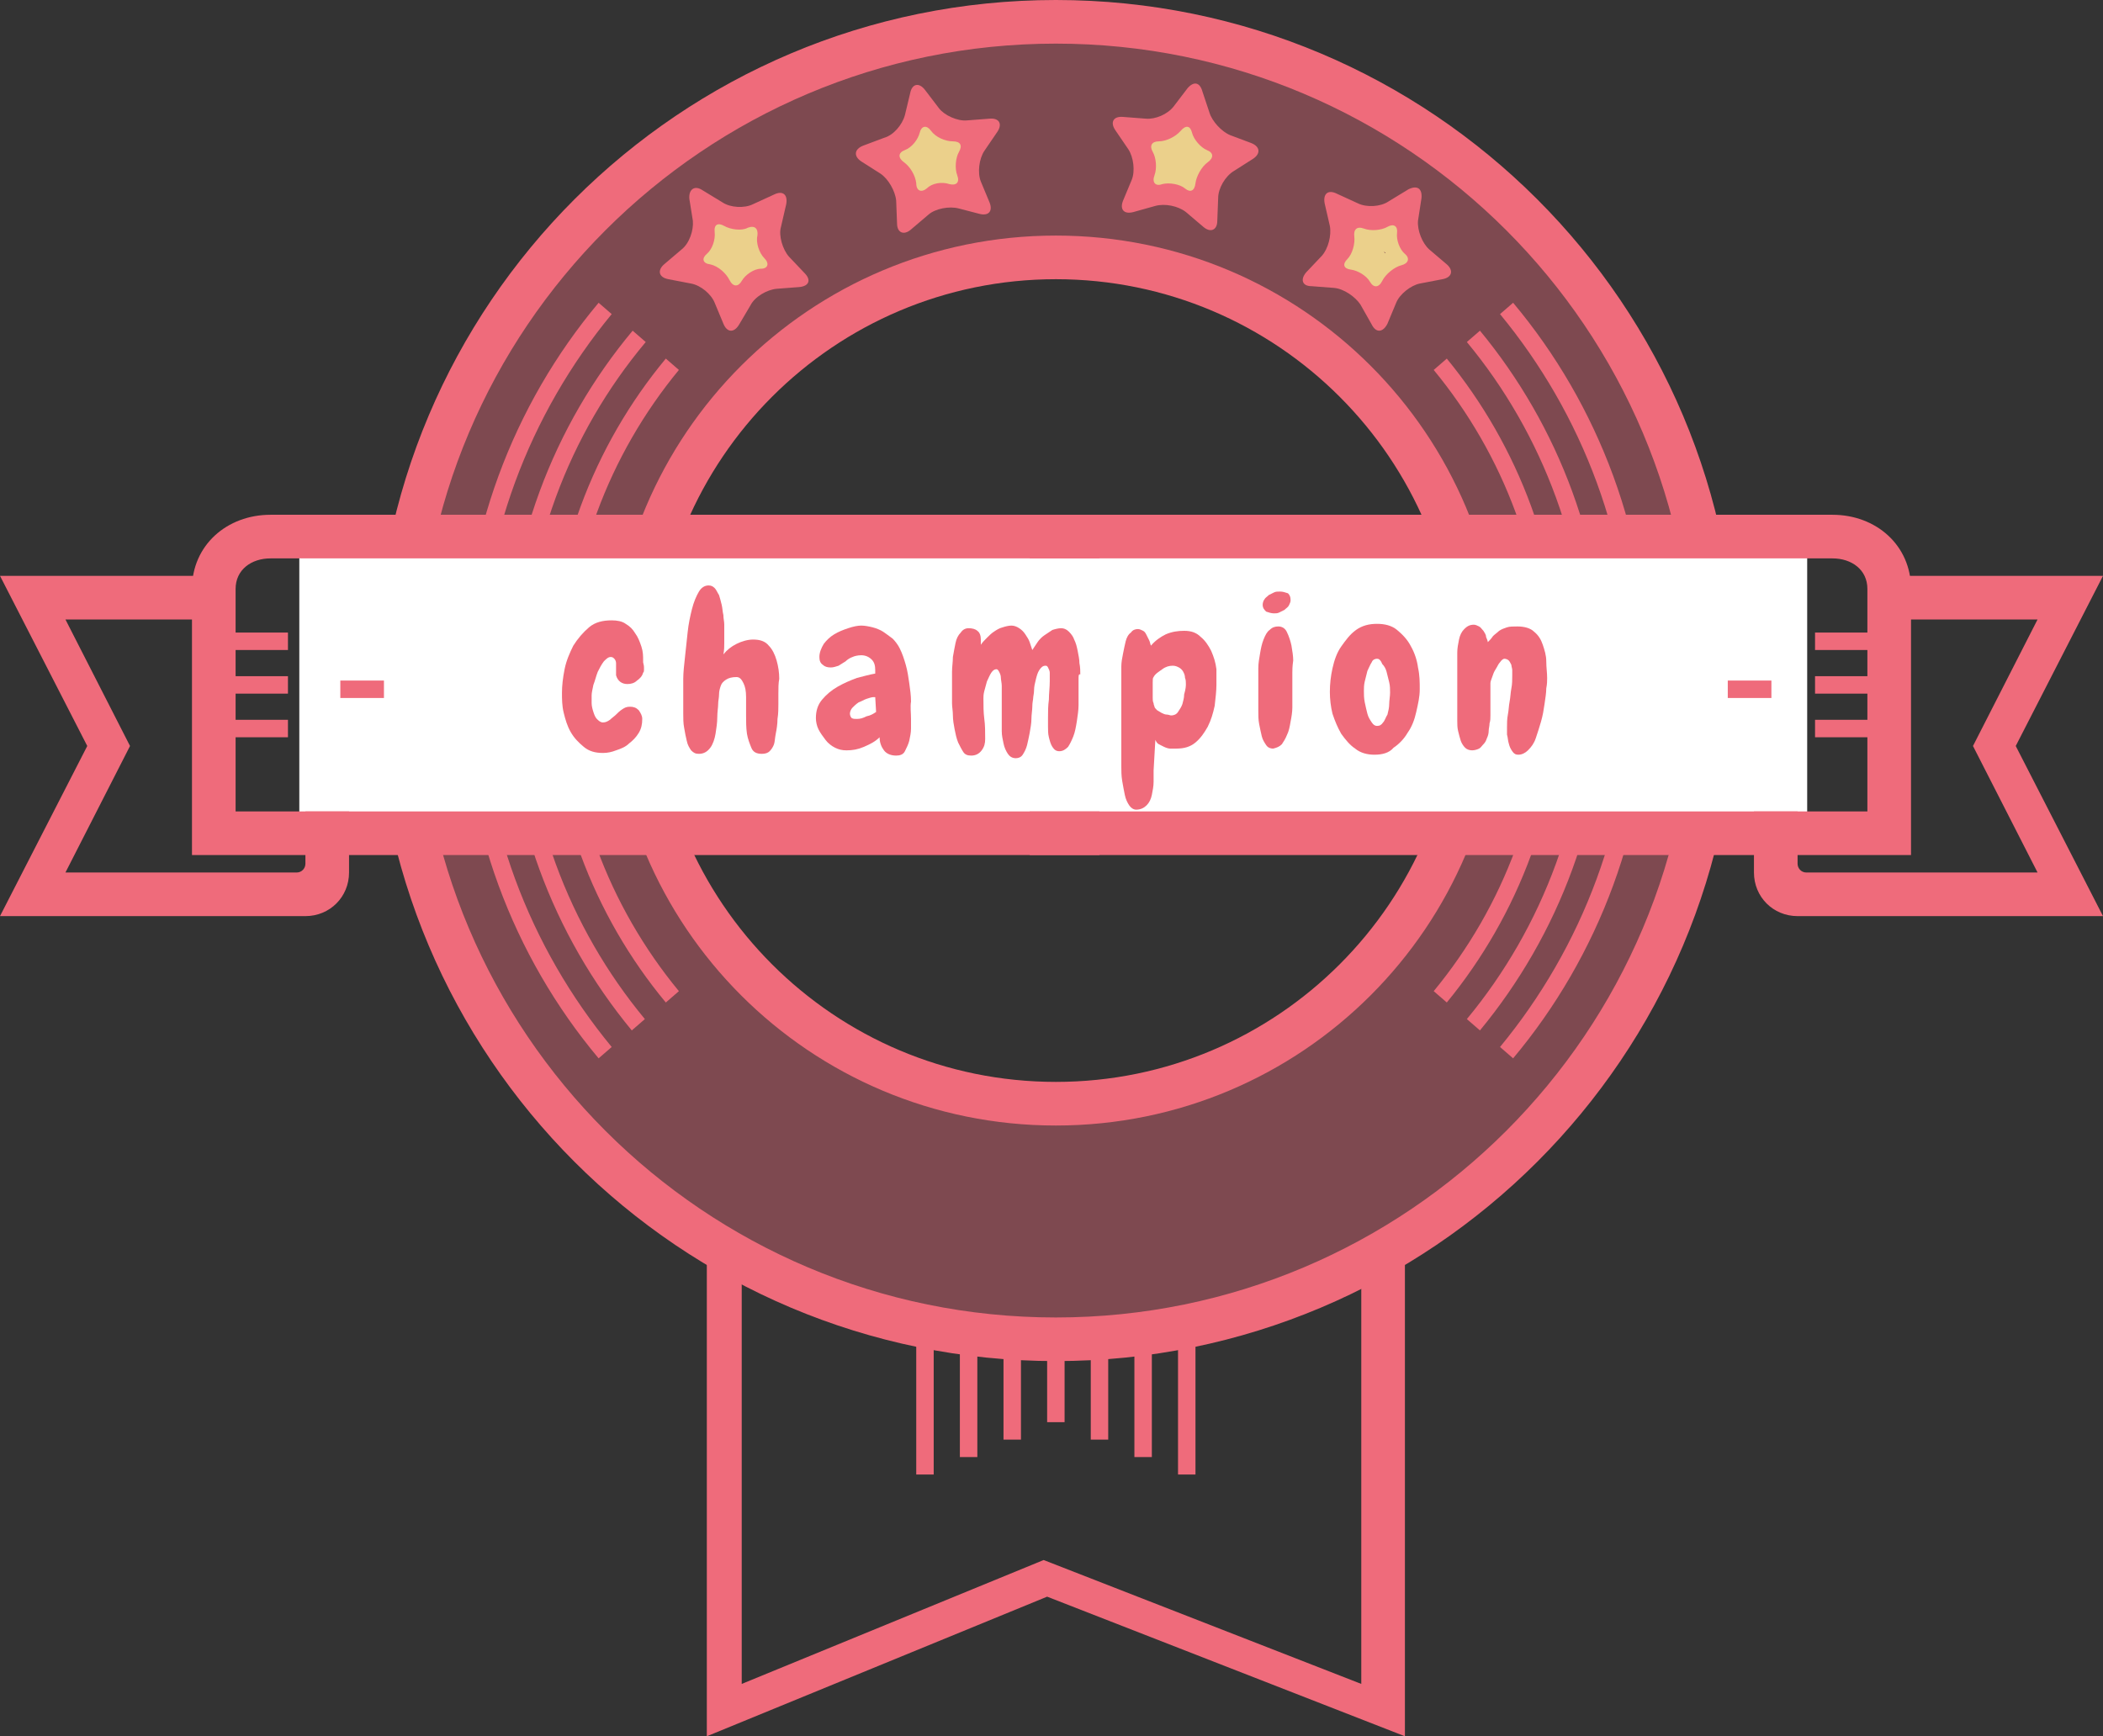 <?xml version="1.0" encoding="utf-8"?>
<!-- Generator: Adobe Illustrator 18.1.1, SVG Export Plug-In . SVG Version: 6.00 Build 0)  -->
<svg version="1.1" xmlns="http://www.w3.org/2000/svg" xmlns:xlink="http://www.w3.org/1999/xlink" x="0px" y="0px"
	 viewBox="0 0 241 199" enable-background="new 0 0 241 199" xml:space="preserve">
<rect x="0" y="0" width="241" height="199" fill="#333333" stroke="none"/>
<g id="Color">
	<path opacity="0.4" fill="#EF6B7B" d="M121.5,1.3c-41.3,0-74.8,34.3-74.8,76.5c0,42.2,33.5,76.5,74.8,76.5
		c41.3,0,74.8-34.3,74.8-76.5C196.3,35.6,162.8,1.3,121.5,1.3z M157.3,66.5c1.3,4.2,0,9.5-1,13.6c-0.5,1.9-1.1,3.9-1.9,5.6
		c1.1,0,2.1,0.2,3.2,0.4c2.1,0.5,3.4,2.5,3.6,4.6c2.4,0.9,4.1,3.7,3.5,6.2c-1.2,4.7-4.1,8.4-7.1,12.1c-2.8,3.5-5.4,7.3-9.2,9.9
		c-3.9,2.6-8.9,4.4-13.2,6.2c-4.5,1.9-8.9,2.6-13.6,1c-0.4-0.1-0.7-0.3-1-0.5c-0.1,0-0.2,0-0.4,0c-9.4-0.6-19.7-2.2-27.2-8.2
		c-6.5-5.2-14.5-12.6-16.2-21c-0.6-2.9,1.4-6.7,4.8-6.3c1,0.1,1.8,0.3,2.6,0.6c0.1-1.8,1-3.6,2.5-4.4c-0.7-1-1.4-2.1-1.9-3.1
		c-2.3-4.2-4.7-10.3-3.5-15.4c0,0,0,0,0-0.1c-0.7-0.4-1.3-1-1.7-1.6c-2.1-1.1-3.4-3.8-2.1-6.8c0.6-1.3,1.2-2.1,2.1-2.8
		c0.6-0.8,1.2-1.7,1.7-2.5c0-0.9,0.2-1.8,0.7-2.8c8.2-14.6,27-21.5,43-21.3c4.6,0.1,9.1,1.1,13.4,2.7c4.4,1.7,7.2,4.1,10.6,7.2
		c5.6,5.2,13.4,11.4,16,18.9c1,3-1.7,6.5-4.8,6.3c-1.1-0.1-2.2-0.1-3.4-0.2C156.8,65.3,157.1,65.9,157.3,66.5z"/>
	<g>
		<g>
			<path fill="#EBD08B" d="M84.7,29.5c0-0.6-0.1-0.9-0.2-1.4c-0.2-0.6-0.8-1.2-1.4-1.1c-0.2,0-0.3,0-0.5,0c-0.9-0.4-1.8-0.1-2.2,0.9
				c-0.1,0.2-0.1,0.3-0.2,0.5c0.8-0.2,1.7-0.4,2.5-0.7c-2.5-2.3-5.7,1.6-3,3.6c1.2,0.9,3,0.4,3.7-0.9c0.3-0.5,0.4-1.2,0.4-1.8
				c0-0.5-0.5-1.6-0.2-2c-0.8,0.1-1.6,0.2-2.4,0.3c1.6,1.9,4.4,1.8,6.2,0.2c-0.9-0.4-1.7-0.7-2.6-1.1c0,0.6-0.6,1.1-0.6,1.7
				c0,0.6,0.1,1.1,0.4,1.6c0.5,0.8,1.8,1,2.2,1.8c0.2-0.7,0.4-1.4,0.5-2.1c-0.1,0-0.2,0.1-0.3,0.1c0.4-0.1,0.8-0.1,1.2-0.2
				c-1.7-0.2-2.9-1.3-4.7-0.5c-1.2,0.5-2.2,1.8-2.1,3.2c0.1,1.3,1.2,2.6,2.6,2.5c1.7-0.1,1.7-1.5,2.3-2.7c0.9-1.7-1.7-3.2-2.6-1.5
				c-0.2,0.4-0.5,0.9-0.5,1.3c-0.3,0.7,0.1,0.7,1.3,0c0.4-0.2,0.8-0.2,1.2-0.1c1.2,0.3,1.9,0.9,3.1,0.3c0.8-0.3,0.9-1.4,0.5-2.1
				c-0.4-0.8-1.1-1.4-1.9-1.8c-0.2-0.1-0.3-0.2-0.5-0.3c0.1,0.4,0.2,0.4,0.4,0c0.3-0.4,0.3-1.1,0.4-1.5c0.1-1.4-1.7-1.9-2.6-1.1
				c-0.6,0.6-1.4,0.4-1.9-0.2c-0.7-0.7-1.9-0.5-2.4,0.3c-0.4,0.6-0.5,1.3-0.5,2.1c0,0.1,0.3,2.9,0,2.7c0.9,0.8,2.1,0.4,2.5-0.7
				c0.1-0.2,0.1-0.3,0.2-0.5c-0.7,0.3-1.5,0.6-2.2,0.9c0.7,0.3,1.2,0.5,2,0.4c-0.5-0.4-1-0.7-1.4-1.1c0,0.2,0.1,0.4,0.1,0.6
				C81.7,31.4,84.7,31.4,84.7,29.5L84.7,29.5z"/>
		</g>
	</g>
	<g>
		<g>
			<path fill="#EBD08B" d="M106.5,19.2C106.4,19.3,106.4,19.3,106.5,19.2c-0.5,0-0.9,0-1.2-0.1c0.1,0.1,0.2,0.1,0.3,0.2
				c-0.2-0.4-0.5-0.9-0.7-1.3c0.8-0.5,1-0.9,0.4-1c-0.2-0.1-0.5-0.2-0.7-0.3c-0.5-0.2-0.9-0.3-1.4-0.5c-0.3,1-0.5,1.9-0.8,2.9
				c3,0.6,4.5-1.7,5.4-4.2c-1-0.3-1.9-0.5-2.9-0.8c-0.4,1.3,0.1,2.5,1.2,3.3c1.2,0.9,2.7,0.6,4.1,0.3c-0.6-0.6-1.2-1.2-1.8-1.8
				c-0.3,1.3-1.1,2.2-0.7,3.7c0.3,1.2,1.1,2.2,2.2,2.8c1.4,0.7,3.2-1.2,1.8-2.4c-1.2-0.9-2.4-1.8-3.9-1.6c-0.6,0.1-1.1,0.3-1.6,0.7
				c-0.5,0.4-0.8,1.2-1.4,1.5c0.7,0.3,1.5,0.6,2.2,0.9c-0.2-0.9-0.4-1.8-0.7-2.7c-0.5-1.9-3.4-1.1-2.9,0.8c0.2,0.9,0.4,1.8,0.7,2.7
				c0.2,1,1.4,1.4,2.2,0.9c0.7-0.4,1-0.9,1.5-1.4c0.6-0.7,1.1-0.3,1.8,0.3c0.6-0.8,1.2-1.6,1.8-2.4c-1.5-0.7-0.3-2-0.1-3.1
				c0.2-1.1-0.7-2.1-1.8-1.8c0,0-1.6,0.4-1.6,0.2c0.5-1.9-2.3-2.6-2.9-0.8c-0.2,0.7-0.7,2.3-1.7,2.1c-1.9-0.4-2.6,2.2-0.8,2.9
				c1.6,0.6,5,2.2,5.5-0.7c0.1-0.9-0.5-1.9-1.4-2.1c-1.1-0.3-2,0.4-2.5,1.3C102.9,19.4,105.5,20.9,106.5,19.2L106.5,19.2z"/>
		</g>
	</g>
	<g>
		<g>
			<path fill="#EBD08B" d="M135.2,16.4c-0.9-0.4-1.7-0.8-2.6-1.2c-1.7-0.8-3.2,1.6-1.5,2.6c0.9,0.6,2,0.6,3,0.1
				c0.5-0.2,0.9-0.6,1.2-1c0.2-0.2,0.3-0.4,0.5-0.6c0.4-0.4,0.3-0.5-0.3-0.2c-0.3-0.2-0.6-0.5-0.9-0.7c0.2,0.3,0.2,0.9,0.3,1.2
				c0.2,0.4,0.4,0.8,0.8,1.1c0.7,0.8,1.5,1.2,2.5,1.5c-0.2-0.8-0.4-1.7-0.7-2.5c-1.1,1.4-1.8,2.9-2.3,4.6c1,0,1.9,0,2.9,0
				c-0.4-1-1.1-1.7-2.2-2c-1.3-0.3-2.5,0.3-3.8,0.3c0.5,0.6,1,1.3,1.4,1.9c0.4-1,0.8-1.9,1.4-2.7c-0.9,0-1.7,0-2.6,0
				c1.5,2.7,4.3,2.4,5.6-0.2c0.9-1.7-1.7-3.2-2.6-1.5c-0.1,0.3-0.2,0.5-0.4,0.7c0.3-0.1,0.3-0.3,0-0.5c-0.5-1-2-0.9-2.6,0
				c-0.7,1.1-1.2,2.3-1.7,3.5c-0.3,0.9,0.5,1.9,1.4,1.9c0.5,0,3.1-0.5,3.1-0.5c0.6,1.3,2.4,1.5,2.9,0c0.4-1.2,0.7-2.3,1.5-3.3
				c0.7-0.8,0.5-2.2-0.7-2.5c-1.8-0.5-1.1-2.5-2.7-3.2c-0.8-0.3-1.5-0.1-2.1,0.4c-0.3,0.2-1.3,1.8-1.6,1.6c-0.5,0.9-1,1.7-1.5,2.6
				c0.9,0.4,1.7,0.8,2.6,1.2C135.5,19.8,137,17.3,135.2,16.4L135.2,16.4z"/>
		</g>
	</g>
	<g>
		<g>
			<path fill="#EBD08B" d="M158.7,29c-0.7-1.1-1.6-2.1-1.8-3.5c-0.9,0.4-1.8,0.8-2.7,1.2c0.8,1.2,1.8,2.3,3.3,2.3
				c0.7,0,1.3-0.2,1.8-0.6c0.3-0.3,0.8-1.2,1.2-1.3c1.8-0.6,1.1-3.5-0.8-2.9c-0.9,0.3-1.8,0.5-2.7,0.8c-1.1,0.3-1.6,2.2-0.4,2.7
				c1.5,0.7,2.8,1.6,3.9,2.8c0.2-0.8,0.4-1.7,0.7-2.5c-1.1,0.3-2.3,0.7-3.2,1.6c-0.3,0.4-0.6,0.8-0.8,1.2c-0.1,0.2-0.5,1.4-0.2,1
				c0.7,0,1.4,0,2.1,0c-1.3-1.6-3-2.6-5.1-3c0.2,0.8,0.4,1.7,0.7,2.5c1.1-1.1,1.8-2.4,2.2-3.9c0.5-1.9-2.4-2.7-2.9-0.8
				c-0.3,1-0.7,1.8-1.4,2.5c-0.7,0.8-0.5,2.3,0.7,2.5c1.6,0.3,2.7,1,3.7,2.3c0.5,0.6,1.6,0.6,2.1,0c0.5-0.6,0.5-0.9,0.7-1.6
				c0.3-1,1.2-1.2,2.1-1.5c1.1-0.3,1.4-1.7,0.7-2.5c-1.3-1.4-2.8-2.5-4.5-3.3c-0.1,0.9-0.2,1.8-0.4,2.7c0.9-0.3,1.8-0.5,2.7-0.8
				c-0.3-1-0.5-1.9-0.8-2.9c-0.7,0.2-1.1,0.5-1.6,1c-0.6,0.7-0.7,0.9-1.3,0c-1-1.4-3-0.5-2.7,1.2c0.2,1.6,1.2,2.9,2.1,4.2
				C157.2,32.2,159.8,30.7,158.7,29L158.7,29z"/>
		</g>
	</g>
</g>
<g id="Layer_2">
	<path fill="#EF6B7B" d="M121,0C77.9,0,43,34.9,43,78c0,43.1,34.9,78,78,78c43.1,0,78-34.9,78-78C199,34.9,164.1,0,121,0z M121,151
		c-40.3,0-73-32.7-73-73c0-40.3,32.7-73,73-73c40.3,0,73,32.7,73,73C194,118.3,161.3,151,121,151z"/>
	<path fill="#EF6B7B" d="M121,27c-28.2,0-51,22.8-51,51c0,28.2,22.8,51,51,51c28.2,0,51-22.8,51-51C172,49.8,149.2,27,121,27z
		 M121,124c-25.4,0-46-20.6-46-46c0-25.4,20.6-46,46-46c25.4,0,46,20.6,46,46C167,103.4,146.4,124,121,124z"/>
	<path fill="#EF6B7B" d="M55,78c0-16,5.7-30.6,15.1-42l-1.5-1.3C58.8,46.4,53,61.5,53,78c0,16.5,5.8,31.6,15.6,43.3l1.5-1.3
		C60.7,108.6,55,94,55,78z M173.4,34.7l-1.5,1.3C181.3,47.4,187,62,187,78c0,16-5.7,30.6-15.1,42l1.5,1.3
		C183.2,109.6,189,94.5,189,78C189,61.5,183.2,46.4,173.4,34.7z"/>
	<path fill="#EF6B7B" d="M60,78c0-14.8,5.2-28.3,14-38.8l-1.5-1.3C63.4,48.8,58,62.8,58,78s5.4,29.2,14.4,40.1l1.5-1.3
		C65.2,106.3,60,92.8,60,78z M169.6,37.9l-1.5,1.3C176.8,49.7,182,63.3,182,78s-5.2,28.3-13.9,38.8l1.5,1.3
		c9-10.9,14.4-24.9,14.4-40.1S178.6,48.8,169.6,37.9z"/>
	<path fill="#EF6B7B" d="M65,78c0-13.5,4.8-25.9,12.8-35.6l-1.5-1.3C68,51.1,63,64,63,78c0,14,5,26.9,13.3,36.9l1.5-1.3
		C69.8,103.9,65,91.5,65,78z M165.8,41.1l-1.5,1.3c8,9.7,12.8,22.1,12.8,35.6c0,13.5-4.8,25.9-12.8,35.6l1.5,1.3
		C174,104.9,179,92,179,78C179,64,174,51.1,165.8,41.1z"/>
	<rect x="34.3" y="61.3" fill="#FFFFFF" width="172.8" height="32.8"/>
	<path fill="#EF6B7B" d="M214,93h2.2C215.5,93,214.7,93,214,93z"/>
	<g>
		<path fill="#EF6B7B" d="M73.8,76.5c0,0.1,0,0.2,0,0.3c0,0.1,0,0.2-0.1,0.3c-0.1,0.4-0.4,0.7-0.7,0.9c-0.3,0.3-0.7,0.4-1.1,0.4
			c-0.6,0-1.1-0.3-1.3-1c0-0.1,0-0.2,0-0.3c0-0.1,0-0.2,0-0.3V76c0-0.2-0.1-0.4-0.2-0.5c-0.1-0.1-0.2-0.2-0.4-0.2
			c-0.3,0-0.5,0.2-0.8,0.5c-0.3,0.4-0.5,0.8-0.7,1.2c-0.2,0.5-0.3,1-0.5,1.5c-0.1,0.5-0.2,0.9-0.2,1.2c0,0.2,0,0.5,0,0.9
			c0,0.3,0.1,0.7,0.2,1c0.1,0.3,0.2,0.6,0.4,0.8c0.2,0.2,0.4,0.4,0.7,0.4c0.3,0,0.5-0.1,0.8-0.3c0.2-0.2,0.5-0.4,0.7-0.6
			c0.2-0.2,0.4-0.4,0.7-0.6c0.3-0.2,0.5-0.3,0.9-0.3c0.4,0,0.7,0.1,1,0.4c0.2,0.3,0.4,0.6,0.4,1c0,0.6-0.1,1.1-0.4,1.6
			c-0.3,0.5-0.7,0.9-1.1,1.2c-0.4,0.4-0.9,0.6-1.5,0.8c-0.5,0.2-1,0.3-1.5,0.3c-0.9,0-1.6-0.2-2.2-0.7s-1.1-1-1.5-1.7
			c-0.4-0.7-0.6-1.4-0.8-2.2c-0.2-0.8-0.2-1.6-0.2-2.3c0-0.8,0.1-1.7,0.3-2.7c0.2-1,0.6-1.9,1-2.7c0.5-0.8,1.1-1.5,1.8-2.1
			c0.7-0.6,1.6-0.8,2.6-0.8c0.6,0,1.2,0.1,1.6,0.4c0.5,0.3,0.8,0.6,1.1,1.1c0.3,0.4,0.5,0.9,0.7,1.5c0.2,0.6,0.2,1.1,0.2,1.6
			c0,0.1,0,0.2,0,0.2C73.8,76.3,73.8,76.4,73.8,76.5z"/>
		<path fill="#EF6B7B" d="M89.2,79.5c0,0.3,0,0.7,0,1.2c0,0.5,0,1.1-0.1,1.7c0,0.6-0.1,1.2-0.2,1.7c-0.1,0.5-0.1,0.9-0.2,1.2
			c-0.1,0.3-0.3,0.6-0.5,0.8c-0.2,0.2-0.5,0.3-0.9,0.3c-0.6,0-1-0.2-1.2-0.7s-0.4-1-0.5-1.6c-0.1-0.7-0.1-1.4-0.1-2.1
			c0-0.8,0-1.5,0-2.1c0-0.7-0.1-1.2-0.3-1.6s-0.4-0.7-0.8-0.7c-0.5,0-0.9,0.1-1.2,0.3c-0.3,0.2-0.5,0.4-0.6,0.7
			c-0.1,0.3-0.2,0.6-0.2,1c0,0.4-0.1,0.7-0.1,1.1c0,0.4-0.1,0.9-0.1,1.5c0,0.6-0.1,1.3-0.2,1.9c-0.1,0.6-0.3,1.2-0.6,1.6
			c-0.3,0.4-0.7,0.7-1.3,0.7c-0.4,0-0.6-0.1-0.9-0.4c-0.2-0.3-0.4-0.6-0.5-1.1c-0.1-0.4-0.2-0.9-0.3-1.5c-0.1-0.5-0.1-1.1-0.1-1.6
			c0-0.5,0-1,0-1.4c0-0.4,0-0.7,0-1c0-0.3,0-0.9,0-1.6c0-0.7,0.1-1.6,0.2-2.5c0.1-0.9,0.2-1.9,0.3-2.8c0.1-1,0.3-1.9,0.5-2.7
			c0.2-0.8,0.5-1.5,0.8-2c0.3-0.5,0.7-0.7,1.1-0.7c0.3,0,0.5,0.1,0.7,0.3c0.2,0.2,0.3,0.5,0.5,0.8c0.1,0.3,0.2,0.7,0.3,1.1
			c0.1,0.4,0.1,0.8,0.2,1.2c0,0.4,0.1,0.7,0.1,1.1c0,0.3,0,0.6,0,0.8c0,0.4,0,0.8,0,1.3c0,0.4,0,0.8-0.1,1.3
			c0.4-0.5,0.9-0.9,1.5-1.2c0.6-0.3,1.3-0.5,1.9-0.5c0.8,0,1.4,0.2,1.8,0.7c0.4,0.4,0.7,1,0.9,1.7c0.2,0.7,0.3,1.4,0.3,2.1
			C89.2,78.3,89.2,78.9,89.2,79.5z"/>
		<path fill="#EF6B7B" d="M104.4,82.4c0,0.3,0,0.7,0,1.1c0,0.5-0.1,0.9-0.2,1.4c-0.1,0.4-0.3,0.8-0.5,1.2s-0.6,0.5-1,0.5
			c-0.6,0-1.1-0.2-1.4-0.6c-0.3-0.4-0.5-0.9-0.5-1.5c-0.5,0.5-1.1,0.8-1.8,1.1c-0.7,0.3-1.3,0.4-2,0.4c-0.5,0-0.9-0.1-1.3-0.3
			c-0.4-0.2-0.8-0.5-1.1-0.9c-0.3-0.4-0.6-0.8-0.8-1.2c-0.2-0.4-0.3-0.9-0.3-1.3c0-0.8,0.2-1.5,0.7-2.1c0.5-0.6,1.1-1.1,1.8-1.5
			c0.7-0.4,1.4-0.7,2.2-1c0.8-0.2,1.5-0.4,2.1-0.5c0-0.1,0-0.2,0-0.2c0-0.1,0-0.1,0-0.2c0-0.5-0.1-0.9-0.4-1.2
			c-0.3-0.3-0.7-0.5-1.2-0.5c-0.4,0-0.8,0.1-1,0.2c-0.3,0.1-0.6,0.3-0.8,0.5c-0.3,0.2-0.5,0.3-0.8,0.5c-0.3,0.1-0.6,0.2-0.9,0.2
			c-0.4,0-0.7-0.1-0.9-0.3c-0.3-0.2-0.4-0.5-0.4-0.9c0-0.5,0.2-1,0.5-1.5c0.3-0.4,0.7-0.8,1.2-1.1c0.5-0.3,1-0.5,1.6-0.7
			c0.6-0.2,1.1-0.3,1.5-0.3c0.4,0,0.9,0.1,1.3,0.2c0.4,0.1,0.9,0.3,1.2,0.5s0.7,0.5,1.1,0.8c0.3,0.3,0.6,0.7,0.8,1.1
			c0.3,0.6,0.5,1.2,0.7,1.9c0.2,0.7,0.3,1.4,0.4,2.1s0.2,1.4,0.2,2.1C104.3,81,104.4,81.7,104.4,82.4z M100.4,81.6l-0.1-1.7
			c0,0-0.1,0-0.1,0c0,0-0.1,0-0.1,0c-0.2,0-0.5,0.1-0.8,0.2c-0.3,0.1-0.6,0.3-0.9,0.4c-0.3,0.2-0.5,0.4-0.7,0.6
			c-0.2,0.2-0.3,0.5-0.3,0.7c0,0.2,0.1,0.4,0.2,0.5c0.2,0.1,0.3,0.1,0.6,0.1c0.4,0,0.7-0.1,1.1-0.3C99.8,82,100.1,81.8,100.4,81.6z"
			/>
		<path fill="#EF6B7B" d="M123.6,77.8c0,0.3,0,0.7,0,1.3c0,0.5,0,1.1,0,1.7c0,0.6-0.1,1.2-0.2,1.9c-0.1,0.6-0.2,1.2-0.4,1.7
			c-0.2,0.5-0.4,0.9-0.6,1.2c-0.3,0.3-0.6,0.5-1,0.5c-0.4,0-0.6-0.2-0.8-0.5c-0.2-0.3-0.3-0.7-0.4-1.1c-0.1-0.4-0.1-0.8-0.1-1.2
			c0-0.4,0-0.8,0-1c0-0.7,0-1.4,0.1-2.1c0-0.7,0.1-1.4,0.1-2.1c0-0.1,0-0.2,0-0.4c0-0.2,0-0.4,0-0.6c0-0.2-0.1-0.4-0.2-0.6
			c-0.1-0.2-0.2-0.2-0.3-0.2c-0.3,0-0.5,0.2-0.7,0.5c-0.2,0.3-0.3,0.7-0.4,1.1c-0.1,0.4-0.2,0.8-0.2,1.2c0,0.4-0.1,0.7-0.1,0.9
			c0,0.2-0.1,0.5-0.1,1c0,0.4-0.1,0.9-0.1,1.4c0,0.5-0.1,1-0.2,1.6c-0.1,0.5-0.2,1-0.3,1.4c-0.1,0.4-0.3,0.8-0.5,1.1
			c-0.2,0.3-0.5,0.4-0.8,0.4c-0.4,0-0.7-0.2-0.9-0.5c-0.2-0.3-0.4-0.7-0.5-1.2c-0.1-0.5-0.2-0.9-0.2-1.4c0-0.5,0-0.8,0-1.1
			c0-0.3,0-0.5,0-0.8c0-0.3,0-0.5,0-0.8c0-0.1,0-0.3,0-0.6c0-0.3,0-0.5,0-0.9c0-0.3,0-0.6,0-1c0-0.3-0.1-0.7-0.1-0.9
			c0-0.3-0.1-0.5-0.2-0.7c-0.1-0.2-0.2-0.3-0.3-0.3c-0.2,0-0.4,0.1-0.6,0.4c-0.2,0.3-0.3,0.6-0.5,1c-0.1,0.4-0.2,0.7-0.3,1.1
			c-0.1,0.4-0.1,0.6-0.1,0.8v0.1c0,0.8,0,1.5,0.1,2.3c0.1,0.7,0.1,1.5,0.1,2.3c0,0.5-0.1,0.9-0.4,1.3c-0.3,0.4-0.7,0.6-1.2,0.6
			c-0.4,0-0.7-0.1-0.9-0.4c-0.2-0.3-0.4-0.7-0.6-1.1c-0.2-0.5-0.3-1-0.4-1.5c-0.1-0.5-0.2-1.1-0.2-1.6c0-0.5-0.1-1-0.1-1.4
			c0-0.4,0-0.8,0-1c0-0.2,0-0.6,0-1.1c0-0.5,0-1,0-1.5c0-0.6,0.1-1.1,0.1-1.7c0.1-0.6,0.2-1.1,0.3-1.6c0.1-0.5,0.3-0.9,0.6-1.2
			c0.2-0.3,0.5-0.5,0.9-0.5c0.4,0,0.8,0.1,1,0.3c0.3,0.2,0.4,0.6,0.4,1c0,0.1,0,0.2,0,0.3c0,0.1,0,0.2,0,0.3
			c0.2-0.3,0.4-0.5,0.7-0.8c0.3-0.3,0.5-0.5,0.8-0.7c0.3-0.2,0.6-0.4,1-0.5c0.3-0.1,0.7-0.2,1-0.2c0.3,0,0.6,0.1,0.9,0.3
			c0.3,0.2,0.5,0.4,0.7,0.7s0.4,0.6,0.5,0.9c0.1,0.3,0.2,0.6,0.3,0.9c0.2-0.3,0.4-0.6,0.6-0.9c0.2-0.3,0.5-0.6,0.8-0.8
			c0.3-0.2,0.6-0.4,0.9-0.6c0.3-0.1,0.7-0.2,1-0.2c0.3,0,0.6,0.1,0.9,0.4s0.5,0.6,0.6,0.9c0.2,0.4,0.3,0.8,0.4,1.3
			c0.1,0.5,0.2,1,0.2,1.4c0.1,0.5,0.1,0.9,0.1,1.3C123.6,77.2,123.6,77.5,123.6,77.8z"/>
		<path fill="#EF6B7B" d="M139.4,78.5c0,0.7-0.1,1.5-0.2,2.4c-0.2,0.9-0.4,1.6-0.8,2.4c-0.4,0.7-0.8,1.3-1.4,1.8
			c-0.6,0.5-1.3,0.7-2.2,0.7c-0.2,0-0.5,0-0.7,0s-0.5-0.1-0.7-0.2c-0.2-0.1-0.4-0.2-0.6-0.3c-0.2-0.1-0.3-0.3-0.4-0.5l-0.2,3.5
			c0,0.4,0,0.8,0,1.3c0,0.5-0.1,1-0.2,1.5c-0.1,0.5-0.3,0.9-0.6,1.2c-0.3,0.3-0.7,0.5-1.2,0.5c-0.3,0-0.6-0.2-0.8-0.5
			c-0.2-0.3-0.4-0.7-0.5-1.2c-0.1-0.5-0.2-1-0.3-1.6c-0.1-0.6-0.1-1.2-0.1-1.7c0-0.6,0-1.1,0-1.5s0-0.8,0-1c0-1.1,0-2.2,0-3.3
			c0-1.1,0-2.2,0-3.3c0-0.2,0-0.5,0-0.9s0-0.9,0-1.4c0-0.5,0.1-1,0.2-1.5c0.1-0.5,0.2-1,0.3-1.4c0.1-0.4,0.3-0.8,0.6-1
			c0.2-0.3,0.5-0.4,0.8-0.4c0.2,0,0.4,0.1,0.6,0.2c0.2,0.1,0.3,0.3,0.4,0.5c0.1,0.2,0.2,0.4,0.3,0.6c0.1,0.2,0.1,0.4,0.2,0.6
			c0.5-0.6,1.1-1,1.7-1.3c0.7-0.3,1.4-0.4,2.1-0.4c0.8,0,1.4,0.2,1.9,0.7c0.5,0.4,0.9,1,1.2,1.6c0.3,0.7,0.5,1.3,0.6,2.1
			C139.4,77.3,139.4,77.9,139.4,78.5z M135.9,78.4c0-0.2,0-0.5-0.1-0.7c0-0.3-0.1-0.5-0.2-0.7c-0.1-0.2-0.3-0.4-0.5-0.5
			c-0.2-0.1-0.4-0.2-0.7-0.2c-0.4,0-0.8,0.1-1.2,0.4c-0.4,0.3-0.8,0.5-1,0.9c-0.1,0.1-0.1,0.3-0.1,0.6c0,0.3,0,0.5,0,0.7
			c0,0.1,0,0.3,0,0.5c0,0.2,0,0.4,0,0.6c0,0.2,0,0.4,0.1,0.6c0,0.2,0.1,0.3,0.1,0.4c0,0.1,0.2,0.3,0.3,0.4c0.2,0.1,0.3,0.2,0.5,0.3
			s0.4,0.2,0.6,0.2c0.2,0,0.4,0.1,0.5,0.1c0.3,0,0.6-0.1,0.8-0.4c0.2-0.3,0.4-0.6,0.5-0.9c0.1-0.4,0.2-0.7,0.2-1.1
			C135.9,78.9,135.9,78.6,135.9,78.4z"/>
		<path fill="#EF6B7B" d="M148.1,77.1c0,0.2,0,0.5,0,0.7c0,0.3,0,0.5,0,0.7c0,0.3,0,0.6,0,1.1c0,0.5,0,1,0,1.5
			c0,0.5-0.1,1.1-0.2,1.6c-0.1,0.6-0.2,1.1-0.4,1.5c-0.2,0.5-0.4,0.8-0.6,1.1c-0.3,0.3-0.6,0.4-1,0.5c-0.3,0-0.6-0.1-0.8-0.4
			c-0.2-0.3-0.4-0.6-0.5-1c-0.1-0.4-0.2-0.9-0.3-1.4c-0.1-0.5-0.1-1-0.1-1.5c0-0.5,0-0.9,0-1.3c0-0.4,0-0.7,0-0.9c0-0.3,0-0.6,0-1.1
			c0-0.5,0-1,0-1.6c0-0.6,0.1-1.1,0.2-1.7c0.1-0.6,0.2-1.1,0.4-1.6c0.2-0.5,0.4-0.9,0.7-1.1c0.3-0.3,0.6-0.4,1-0.4
			c0.4,0,0.8,0.2,1,0.7c0.2,0.4,0.4,1,0.5,1.5c0.1,0.6,0.2,1.2,0.2,1.7C148.1,76.4,148.1,76.8,148.1,77.1z M147.9,68.8
			c0,0.2-0.1,0.4-0.2,0.6c-0.1,0.2-0.3,0.3-0.5,0.5c-0.2,0.1-0.4,0.2-0.6,0.3c-0.2,0.1-0.4,0.1-0.6,0.1c-0.3,0-0.6-0.1-0.9-0.2
			c-0.2-0.2-0.4-0.4-0.4-0.8c0-0.2,0.1-0.5,0.2-0.6c0.1-0.2,0.3-0.3,0.5-0.5c0.2-0.1,0.4-0.2,0.6-0.3c0.2-0.1,0.4-0.1,0.7-0.1
			c0.3,0,0.6,0.1,0.9,0.2C147.8,68.2,147.9,68.4,147.9,68.8z"/>
		<path fill="#EF6B7B" d="M157.5,86.5c-0.8,0-1.6-0.2-2.2-0.7c-0.6-0.4-1.1-1-1.6-1.7c-0.4-0.7-0.7-1.4-1-2.3
			c-0.2-0.8-0.3-1.7-0.3-2.5c0-0.9,0.1-1.8,0.3-2.7c0.2-0.9,0.5-1.8,1-2.5s1-1.4,1.7-1.9c0.7-0.5,1.5-0.7,2.4-0.7
			c0.9,0,1.7,0.2,2.3,0.7c0.6,0.5,1.2,1.1,1.6,1.9c0.4,0.7,0.7,1.6,0.8,2.4c0.2,0.9,0.2,1.7,0.2,2.5c0,0.9-0.2,1.7-0.4,2.6
			c-0.2,0.9-0.5,1.7-1,2.4c-0.4,0.7-1,1.3-1.6,1.7C159.2,86.3,158.4,86.5,157.5,86.5z M157.8,75.5c-0.2,0-0.5,0.1-0.6,0.4
			c-0.2,0.3-0.3,0.6-0.5,1c-0.1,0.4-0.2,0.8-0.3,1.2c-0.1,0.4-0.1,0.8-0.1,1.1c0,0.4,0,0.8,0.1,1.3c0.1,0.5,0.2,0.9,0.3,1.3
			c0.1,0.4,0.3,0.7,0.5,1c0.2,0.3,0.4,0.4,0.6,0.4c0.3,0,0.5-0.1,0.7-0.4c0.2-0.2,0.3-0.6,0.5-0.9c0.1-0.4,0.2-0.8,0.2-1.2
			c0-0.4,0.1-0.9,0.1-1.3c0-0.4,0-0.8-0.1-1.2c-0.1-0.4-0.2-0.8-0.3-1.2c-0.1-0.4-0.3-0.7-0.5-0.9C158.2,75.6,158,75.5,157.8,75.5z"
			/>
		<path fill="#EF6B7B" d="M174,86.5c-0.3,0-0.5-0.1-0.7-0.4c-0.2-0.3-0.3-0.5-0.4-0.9c-0.1-0.3-0.1-0.7-0.2-1c0-0.3,0-0.6,0-0.8
			c0-0.5,0-1,0.1-1.5c0.1-0.5,0.1-1,0.2-1.5c0.1-0.5,0.1-1,0.2-1.5c0.1-0.5,0.1-1,0.1-1.5c0-0.2,0-0.4,0-0.6c0-0.2-0.1-0.4-0.1-0.6
			c-0.1-0.2-0.2-0.4-0.3-0.5c-0.1-0.1-0.3-0.2-0.5-0.2c-0.1,0-0.3,0.1-0.5,0.4c-0.2,0.2-0.3,0.5-0.5,0.8c-0.2,0.3-0.3,0.6-0.4,0.9
			c-0.1,0.3-0.2,0.5-0.2,0.7c0,0.4,0,0.7,0,1.1c0,0.4,0,0.7,0,1.1V82c0,0.3,0,0.6-0.1,0.9c0,0.3-0.1,0.6-0.1,0.9
			c0,0.3-0.1,0.6-0.2,0.8c-0.1,0.3-0.2,0.5-0.4,0.7c-0.2,0.2-0.3,0.4-0.5,0.5c-0.2,0.1-0.5,0.2-0.8,0.2c-0.3,0-0.6-0.1-0.8-0.3
			c-0.2-0.2-0.4-0.5-0.5-0.8c-0.1-0.3-0.2-0.7-0.3-1.1c-0.1-0.4-0.1-0.8-0.1-1.2c0-0.4,0-0.8,0-1.1c0-0.3,0-0.6,0-0.8v-1.1
			c0-0.6,0-1.2,0-1.8c0-0.6,0-1.2,0-1.8c0-0.3,0-0.7,0-1.2c0-0.5,0.1-1,0.2-1.5c0.1-0.5,0.3-0.9,0.6-1.2c0.3-0.3,0.6-0.5,1.1-0.5
			c0.2,0,0.4,0.1,0.6,0.2c0.2,0.1,0.3,0.3,0.5,0.5c0.1,0.2,0.3,0.4,0.3,0.7c0.1,0.2,0.2,0.5,0.2,0.6c0.2-0.2,0.4-0.4,0.6-0.7
			c0.2-0.2,0.5-0.4,0.7-0.6c0.3-0.2,0.6-0.3,0.9-0.4s0.7-0.1,1.2-0.1c0.8,0,1.5,0.2,1.9,0.6c0.5,0.4,0.8,0.9,1,1.5
			c0.2,0.6,0.4,1.2,0.4,1.9s0.1,1.3,0.1,1.9c0,0.3,0,0.7-0.1,1.2c0,0.5-0.1,1.1-0.2,1.8c-0.1,0.7-0.2,1.3-0.4,2
			c-0.2,0.7-0.4,1.3-0.6,1.9c-0.2,0.6-0.5,1-0.9,1.4C174.8,86.3,174.4,86.5,174,86.5z"/>
	</g>
	<rect x="39" y="78" fill="#EF6B7B" width="5" height="2"/>
	<rect x="198" y="78" fill="#EF6B7B" width="5" height="2"/>
	<g>
		<rect x="24" y="82.5" fill="#EF6B7B" width="9" height="2"/>
		<rect x="24" y="77.5" fill="#EF6B7B" width="9" height="2"/>
		<rect x="24" y="72.5" fill="#EF6B7B" width="9" height="2"/>
	</g>
	<g>
		<rect x="208" y="82.5" fill="#EF6B7B" width="9" height="2"/>
		<rect x="208" y="77.5" fill="#EF6B7B" width="9" height="2"/>
		<rect x="208" y="72.5" fill="#EF6B7B" width="9" height="2"/>
	</g>
	<g display="none">
		<g display="inline">
			<g>
				<path fill="#F7BD5A" d="M104.7,26.2c1.1,0.1,1.5-0.6,0.9-1.5l-1.4-2.2c-0.6-0.9-0.7-2.5-0.3-3.5l1-2.4c0.4-1-0.1-1.6-1.2-1.3
					l-2.5,0.7c-1.1,0.3-2.6-0.1-3.4-0.8l-2-1.7c-0.8-0.7-1.6-0.4-1.6,0.7l-0.2,2.6c-0.1,1.1-0.9,2.5-1.8,3L90,21
					c-0.9,0.6-0.9,1.4,0.1,1.8l2.4,1c1,0.4,2.1,1.6,2.3,2.7l0.6,2.6c0.3,1.1,1,1.3,1.7,0.4l1.7-2c0.7-0.8,2.2-1.5,3.3-1.4
					L104.7,26.2z M98.2,24.5c-0.5,0.6-1.1,0.5-1.3-0.4c-0.2-0.8-1-1.8-1.8-2.1c-0.8-0.3-0.9-0.9-0.2-1.3c0.7-0.4,1.3-1.4,1.3-2.3
					c0-0.8,0.6-1.1,1.2-0.5c0.6,0.6,1.8,0.9,2.6,0.7c0.8-0.2,1.2,0.3,0.9,1.1c-0.3,0.8-0.2,2,0.3,2.7c0.5,0.7,0.2,1.2-0.7,1.1
					C99.9,23.4,98.8,23.9,98.2,24.5z"/>
			</g>
			<polygon fill="#FFFFFF" points="101.6,18.2 100.5,21 102.2,23.6 99.2,23.3 97.3,25.6 96.6,22.6 93.7,21.4 96.3,19.9 96.3,16.8 
				98.7,18.9 			"/>
		</g>
		<g display="inline">
			<g>
				<path fill="#F7BD5A" d="M139.9,26c1.1-0.1,2.6,0.5,3.3,1.4l1.7,2c0.7,0.8,1.5,0.7,1.7-0.4l0.6-2.6c0.3-1.1,1.3-2.3,2.3-2.7
					l2.4-1c1-0.4,1.1-1.2,0.1-1.8l-2.2-1.3c-0.9-0.6-1.8-1.9-1.8-3l-0.2-2.6c-0.1-1.1-0.8-1.4-1.6-0.7l-2,1.7
					c-0.8,0.7-2.4,1.1-3.4,0.8l-2.5-0.7c-1.1-0.3-1.6,0.3-1.2,1.3l1,2.4c0.4,1,0.3,2.6-0.3,3.5l-1.4,2.2c-0.6,0.9-0.2,1.6,0.9,1.5
					L139.9,26z M143.8,24.5c-0.5-0.6-1.6-1.1-2.4-1s-1.1-0.4-0.7-1.1c0.5-0.7,0.6-1.9,0.3-2.7c-0.3-0.8,0.1-1.2,0.9-1.1
					c0.8,0.2,2-0.1,2.6-0.7s1.2-0.4,1.2,0.5c0,0.8,0.6,1.9,1.3,2.3c0.7,0.4,0.6,1-0.2,1.3c-0.8,0.3-1.6,1.3-1.8,2.1
					C144.8,24.9,144.3,25.1,143.8,24.5z"/>
			</g>
			<polygon fill="#FFFFFF" points="140.4,18.2 141.5,21 139.8,23.6 142.8,23.3 144.7,25.6 145.4,22.6 148.3,21.4 145.7,19.9 
				145.7,16.8 143.3,18.9 			"/>
		</g>
		<g display="inline">
			<g>
				<path fill="#F7BD5A" d="M128.7,15c0.8-0.8,0.5-1.5-0.5-1.7l-2.6-0.4c-1.1-0.2-2.4-1.1-2.9-2.1l-1.2-2.3c-0.5-1-1.3-1-1.8,0
					l-1.2,2.3c-0.5,1-1.8,1.9-2.9,2.1l-2.6,0.4c-1.1,0.2-1.3,0.9-0.5,1.7l1.9,1.8c0.8,0.8,1.3,2.3,1.1,3.4l-0.4,2.6
					c-0.2,1.1,0.5,1.6,1.4,1l2.3-1.2c1-0.5,2.6-0.5,3.5,0l2.3,1.2c1,0.5,1.6,0,1.4-1l-0.4-2.6c-0.2-1.1,0.3-2.6,1.1-3.4L128.7,15z
					 M123.1,18.8c0.1,0.8-0.4,1.1-1.1,0.8s-2-0.4-2.8,0s-1.3,0-1.1-0.8s-0.2-1.9-0.9-2.5c-0.6-0.6-0.4-1.1,0.4-1.2s1.9-0.8,2.3-1.5
					s1-0.7,1.4,0s1.4,1.4,2.3,1.5s1,0.7,0.4,1.2C123.4,16.9,123,18,123.1,18.8z"/>
			</g>
			<polygon fill="#FFFFFF" points="120.6,12.2 122,14.8 125.1,15.3 122.8,17.3 123.4,20.2 120.6,18.8 117.8,20.2 118.3,17.3 
				116.1,15.3 119.2,14.8 			"/>
		</g>
	</g>
	<polygon fill="#EF6B7B" points="161,143 161,199 120,183 81,199 81,143 85,143 85,193 119.6,178.8 156,193 156,143 	"/>
	<polygon display="none" fill="#FFFFFF" points="165,121 165,177 161,175.4 156,173.5 156,127 85,127 85,121 	"/>
	<polygon display="none" fill="#FFFFFF" points="156,121 156,127 85,127 85,173.3 81,174.9 76,177 76,121 	"/>
	<rect x="105" y="153" fill="#EF6B7B" width="2" height="16"/>
	<rect x="110" y="153" fill="#EF6B7B" width="2" height="14"/>
	<rect x="115" y="155" fill="#EF6B7B" width="2" height="10"/>
	<rect x="120" y="153" fill="#EF6B7B" width="2" height="10"/>
	<rect x="125" y="153" fill="#EF6B7B" width="2" height="12"/>
	<rect x="130" y="153" fill="#EF6B7B" width="2" height="14"/>
	<rect x="135" y="151" fill="#EF6B7B" width="2" height="18"/>
	<g>
		<path fill="#EF6B7B" d="M231,85.5l10,19.5h-35c-2.8,0-5-2.2-5-5v-7h5v6c0,0.5,0.4,1,1,1h26.5l-7.4-14.5l7.4-14.5H216v-5h25
			L231,85.5z"/>
		<path fill="#EF6B7B" d="M10,85.5L0,105h35c2.8,0,5-2.2,5-5v-7h-5v6c0,0.5-0.4,1-1,1H7.5l7.4-14.5L7.5,71H25v-5H0L10,85.5z"/>
	</g>
	<path fill="#EF6B7B" d="M210,59h-92v5h92c2.2,0,4,1.3,4,3.5V93h-96v5h101V67.5C219,62.5,215,59,210,59z"/>
	<path fill="#EF6B7B" d="M22,98h104v-5H27V67.5c0-2.2,1.8-3.5,4-3.5h95v-5H31c-5,0-9,3.5-9,8.5V98z"/>
	<g display="none">
		<path display="inline" fill="#F7BD5A" d="M10.8,84.5l7.8-15.3c-0.7,0-1.4,0-2.2-0.1L9.6,82.6C10.1,83.2,10.5,83.8,10.8,84.5z"/>
		<path display="inline" fill="#F7BD5A" d="M12.9,102.4L24,80.6c-0.4-1-0.6-2.1-0.6-3.2l-12.4,24.4
			C11.6,101.9,12.3,102.1,12.9,102.4z"/>
		<path display="inline" fill="#F7BD5A" d="M24.1,102.8l3.2-6.2c-0.6-0.1-1.3-0.4-1.8-0.9l-3.4,6.7
			C22.8,102.3,23.5,102.5,24.1,102.8z"/>
	</g>
	<g>
		<g>
			<g>
				<path fill="#EF6B7B" d="M112.2,24.5c1.1,0.3,1.6-0.3,1.2-1.3l-1-2.4c-0.4-1-0.2-2.6,0.4-3.5l1.5-2.2c0.6-0.9,0.2-1.6-0.9-1.5
					l-2.6,0.2c-1.1,0.1-2.6-0.6-3.2-1.4l-1.6-2.1c-0.7-0.9-1.5-0.7-1.7,0.4l-0.6,2.5c-0.3,1.1-1.3,2.3-2.4,2.6l-2.4,0.9
					c-1,0.4-1.1,1.2-0.2,1.8l2.2,1.4c0.9,0.6,1.7,2,1.8,3.1l0.1,2.6c0,1.1,0.8,1.4,1.6,0.7l2-1.7c0.8-0.7,2.4-1,3.5-0.7L112.2,24.5z
					 M106.2,21.6c-0.6,0.5-1.2,0.3-1.2-0.6c-0.1-0.9-0.7-1.9-1.4-2.4c-0.7-0.5-0.7-1.1,0.1-1.4c0.8-0.3,1.5-1.2,1.7-2
					c0.2-0.8,0.8-0.9,1.3-0.2s1.6,1.2,2.5,1.2s1.1,0.5,0.7,1.2s-0.5,1.9-0.2,2.7c0.3,0.8-0.1,1.2-0.9,1
					C107.9,20.8,106.8,21,106.2,21.6z"/>
			</g>
			<polygon display="none" fill="#FFFFFF" points="110.6,16.1 109,18.6 110.2,21.5 107.3,20.6 105.1,22.5 104.9,19.4 102.3,17.6 
				105.1,16.7 105.7,13.7 107.6,16.2 			"/>
		</g>
		<g>
			<g>
				<path fill="#EF6B7B" d="M137.8,10.5c-0.3-1.1-1-1.2-1.7-0.4l-1.6,2.1c-0.7,0.9-2.1,1.5-3.2,1.4l-2.6-0.2
					c-1.1-0.1-1.5,0.6-0.9,1.5l1.5,2.2c0.6,0.9,0.8,2.5,0.4,3.5l-1,2.4c-0.4,1,0.1,1.6,1.2,1.3l2.5-0.7c1.1-0.3,2.6,0,3.5,0.7l2,1.7
					c0.8,0.7,1.6,0.4,1.6-0.7l0.1-2.6c0-1.1,0.8-2.5,1.8-3.1l2.2-1.4c0.9-0.6,0.8-1.4-0.2-1.8l-2.4-0.9c-1-0.4-2.1-1.6-2.4-2.6
					L137.8,10.5z M138.3,17.2c0.8,0.3,0.8,0.9,0.1,1.4s-1.3,1.6-1.4,2.4c-0.1,0.9-0.6,1.1-1.2,0.6c-0.6-0.5-1.8-0.7-2.6-0.5
					c-0.8,0.3-1.2-0.2-0.9-1c0.3-0.8,0.2-2-0.2-2.7s-0.1-1.2,0.7-1.2c0.8,0,1.9-0.5,2.5-1.2s1.1-0.6,1.3,0.2
					C136.8,16,137.6,16.9,138.3,17.2z"/>
			</g>
			<polygon display="none" fill="#FFFFFF" points="131.4,16.1 134.3,16.2 136.2,13.7 136.9,16.7 139.7,17.7 137.1,19.4 136.9,22.5 
				134.6,20.6 131.7,21.5 132.9,18.6 			"/>
		</g>
		<g>
			<g>
				<g>
					<path fill="#EF6B7B" d="M162.9,22.7c0.1-1.1-0.5-1.5-1.5-1l-2.3,1.4c-0.9,0.6-2.5,0.7-3.5,0.2l-2.4-1.1c-1-0.5-1.6,0-1.4,1.1
						l0.6,2.6c0.2,1.1-0.2,2.6-0.9,3.4l-1.8,1.9c-0.7,0.8-0.5,1.6,0.6,1.6l2.6,0.2c1.1,0.1,2.4,1,3,1.9l1.3,2.3
						c0.5,1,1.3,0.9,1.8-0.1l1-2.4c0.4-1,1.7-2,2.7-2.2l2.6-0.5c1.1-0.2,1.3-1,0.5-1.7l-2-1.7c-0.8-0.7-1.4-2.2-1.3-3.3L162.9,22.7z
						 M161,29.1c0.6,0.5,0.4,1.1-0.4,1.3c-0.8,0.2-1.8,1-2.2,1.8c-0.4,0.8-1,0.8-1.4,0.1c-0.4-0.7-1.4-1.3-2.2-1.4s-1-0.6-0.4-1.2
						c0.6-0.6,0.9-1.8,0.8-2.6s0.3-1.2,1.1-0.9c0.8,0.3,2,0.2,2.7-0.2c0.7-0.4,1.2-0.1,1.1,0.7C160,27.5,160.4,28.6,161,29.1z"/>
				</g>
				<polygon display="none" fill="#FFFFFF" points="154.9,25.6 157.6,26.7 160.3,25.1 159.9,28.1 162.1,30 159.1,30.7 157.8,33.5 
					156.4,31 153.3,30.8 155.5,28.5 				"/>
			</g>
			<g>
				<g>
					<path fill="#EF6B7B" d="M79.4,25.3c0.1,1.1-0.4,2.6-1.3,3.3l-2,1.7c-0.8,0.7-0.6,1.5,0.5,1.7l2.6,0.5c1.1,0.2,2.3,1.2,2.7,2.2
						l1,2.4c0.4,1,1.2,1.1,1.8,0.1L86,35c0.5-1,1.9-1.8,3-1.9l2.6-0.2c1.1-0.1,1.4-0.8,0.6-1.6l-1.8-1.9c-0.7-0.8-1.2-2.4-0.9-3.4
						l0.6-2.6c0.2-1.1-0.4-1.6-1.4-1.1l-2.4,1.1c-1,0.5-2.6,0.4-3.5-0.2l-2.3-1.4c-0.9-0.6-1.6-0.1-1.5,1L79.4,25.3z M81,29.1
						c0.6-0.5,1-1.6,0.9-2.5s0.4-1.1,1.1-0.7c0.7,0.4,2,0.6,2.7,0.2c0.8-0.3,1.2,0.1,1.1,0.9c-0.2,0.8,0.2,2,0.8,2.6
						c0.6,0.6,0.4,1.2-0.4,1.2s-1.8,0.7-2.2,1.4c-0.4,0.7-1,0.7-1.4-0.1c-0.4-0.8-1.3-1.6-2.2-1.8C80.5,30.2,80.4,29.6,81,29.1z"/>
				</g>
				<polygon display="none" fill="#FFFFFF" points="87.1,25.6 84.4,26.7 81.7,25.1 82.1,28.1 79.9,30 82.9,30.7 84.2,33.5 85.6,31 
					88.7,30.8 86.5,28.5 				"/>
			</g>
		</g>
	</g>
</g>
</svg>
